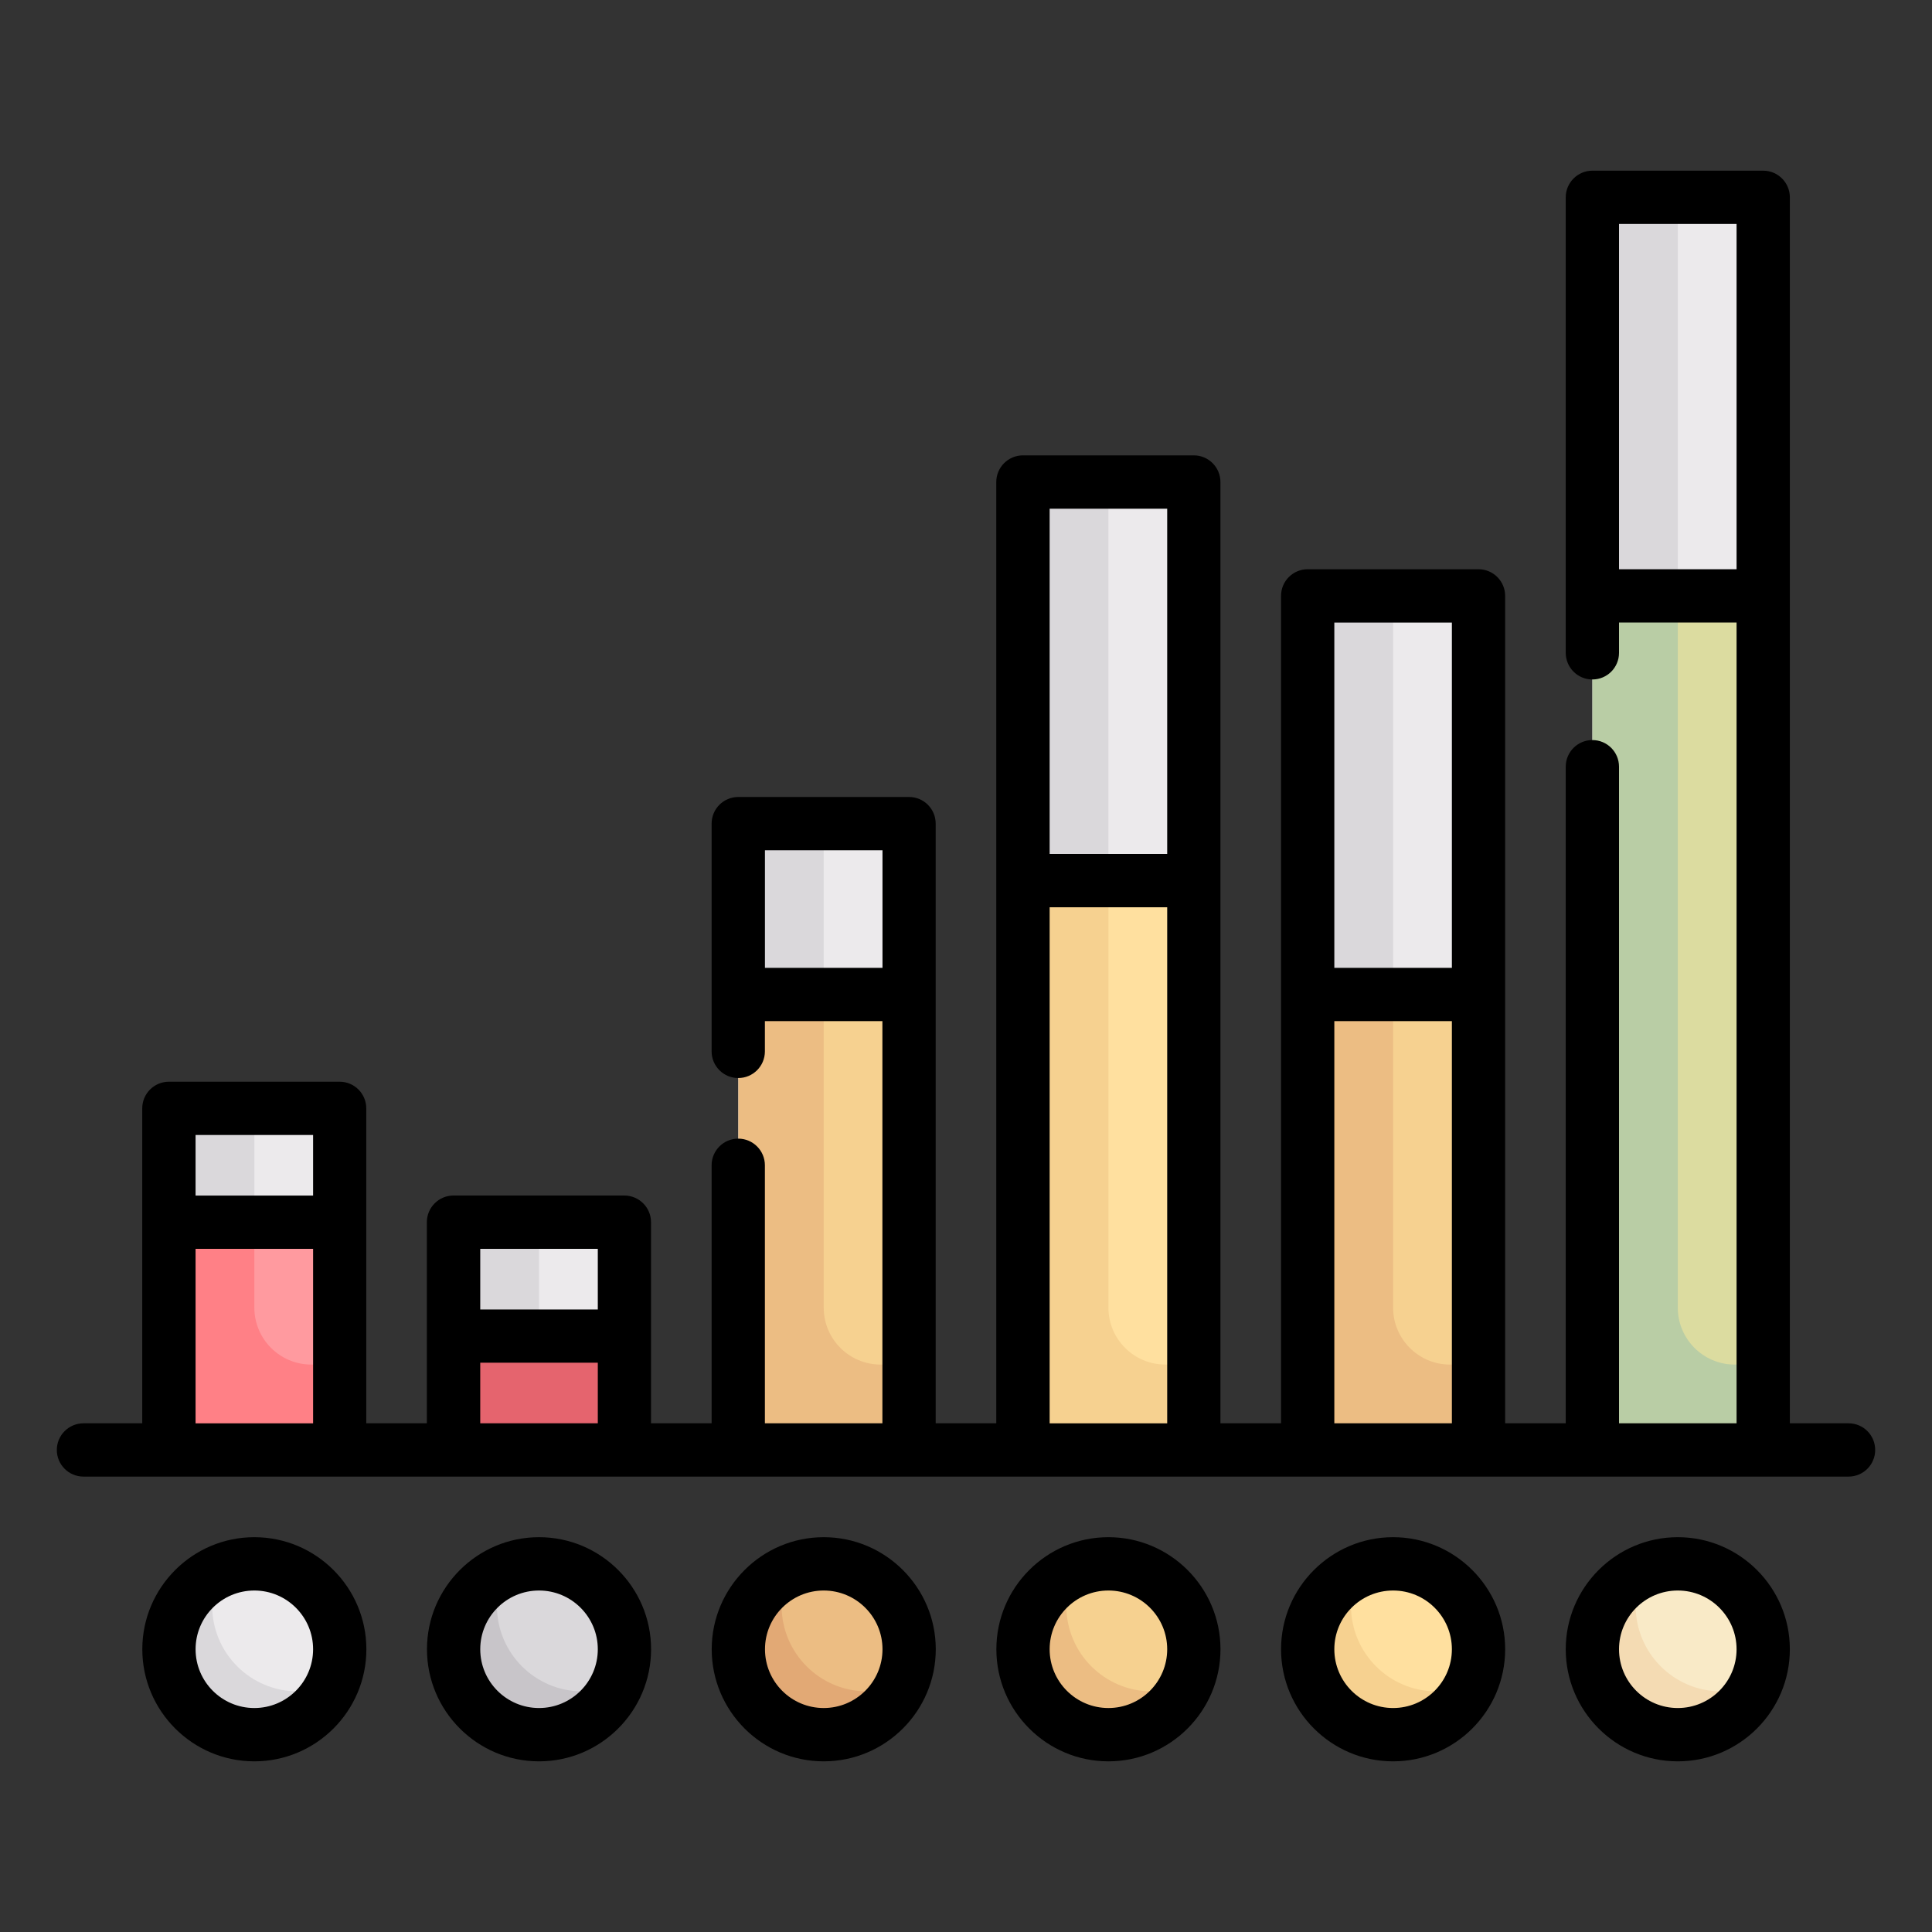<?xml version="1.0" encoding="utf-8"?>
<!-- Generator: Adobe Illustrator 16.0.0, SVG Export Plug-In . SVG Version: 6.00 Build 0)  -->
<!DOCTYPE svg PUBLIC "-//W3C//DTD SVG 1.1//EN" "http://www.w3.org/Graphics/SVG/1.1/DTD/svg11.dtd">
<svg version="1.1" id="Capa_1" xmlns="http://www.w3.org/2000/svg" xmlns:xlink="http://www.w3.org/1999/xlink" x="0px" y="0px"
	 width="85px" height="85px" viewBox="0 0 85 85" enable-background="new 0 0 85 85" xml:space="preserve">
<rect x="0" y="0" width="85" height="85" fill="#333333" stroke="none"/>
<g>
	<g>
		<rect x="7.433" y="48.763" fill="#ECEAEC" width="7.515" height="15.029"/>
		<rect x="7.433" y="48.763" fill="#DAD8DB" width="3.758" height="5.01"/>
		<rect x="8.686" y="53.772" fill="#FF9A9F" width="6.264" height="7.516"/>
		<rect x="19.957" y="53.772" fill="#ECEAEC" width="7.516" height="10.021"/>
		<rect x="32.484" y="36.237" fill="#ECEAEC" width="7.514" height="27.557"/>
		<rect x="33.736" y="43.753" fill="#F6D190" width="6.262" height="18.787"/>
		<path fill="#ECBD83" d="M36.24,57.53V43.753h-3.756v20.041h7.514v-3.758h-1.252C37.361,60.036,36.24,58.913,36.24,57.53z"/>
		<rect x="45.008" y="21.206" fill="#ECEAEC" width="7.516" height="42.586"/>
		<rect x="46.26" y="38.742" fill="#FFE09F" width="6.264" height="23.798"/>
		<path fill="#F6D190" d="M48.766,57.53V38.742h-3.758v25.05h7.516v-3.758h-1.252C49.887,60.036,48.766,58.913,48.766,57.53z"/>
		<rect x="57.533" y="26.218" fill="#ECEAEC" width="7.516" height="37.576"/>
		<rect x="58.787" y="43.753" fill="#F6D190" width="6.262" height="18.787"/>
		<path fill="#ECBD83" d="M61.291,57.53V43.753h-3.758v20.041h7.516v-3.758h-1.252C62.412,60.036,61.291,58.913,61.291,57.53z"/>
		<rect x="70.059" y="8.683" fill="#ECEAEC" width="7.516" height="55.111"/>
		<circle fill="#ECEAEC" cx="11.19" cy="72.561" r="3.759"/>
		<circle fill="#DAD8DB" cx="23.715" cy="72.561" r="3.759"/>
		<circle fill="#ECBD83" cx="36.24" cy="72.561" r="3.759"/>
		<circle fill="#F9EAC7" cx="73.816" cy="72.561" r="3.759"/>
		<rect x="71.311" y="26.218" fill="#DCDCA0" width="6.264" height="36.322"/>
		<path fill="#B9CDA5" d="M73.816,57.53V26.218h-3.758v37.576h7.516v-3.758h-1.252C74.938,60.036,73.816,58.913,73.816,57.53z"/>
		<circle fill="#F6D190" cx="48.766" cy="72.561" r="3.759"/>
		<circle fill="#FFE09F" cx="61.291" cy="72.561" r="3.759"/>
		<rect x="19.957" y="58.784" fill="#E5646E" width="7.516" height="5.01"/>
		<rect x="19.957" y="53.772" fill="#DAD8DB" width="3.758" height="5.012"/>
		<path fill="#FF8086" d="M11.19,57.53v-3.758H7.433v10.021h7.515v-3.758h-1.252C12.312,60.036,11.19,58.913,11.19,57.53z"/>
		<rect x="32.484" y="36.237" fill="#DAD8DB" width="3.756" height="7.516"/>
		<rect x="45.008" y="21.206" fill="#DAD8DB" width="3.758" height="17.536"/>
		<rect x="57.533" y="26.218" fill="#DAD8DB" width="3.758" height="17.535"/>
		<rect x="70.059" y="8.683" fill="#DAD8DB" width="3.758" height="17.535"/>
		<path fill="#F4DBB3" d="M75.721,74.413c-2.074,0-3.758-1.684-3.758-3.758c0-0.543,0.121-1.059,0.328-1.523
			c-1.312,0.584-2.232,1.896-2.232,3.428c0,2.076,1.684,3.758,3.758,3.758c1.531,0,2.844-0.918,3.43-2.232
			C76.779,74.292,76.264,74.413,75.721,74.413z"/>
		<path fill="#F6D190" d="M63.195,74.413c-2.074,0-3.756-1.684-3.756-3.758c0-0.543,0.119-1.059,0.326-1.523
			c-1.312,0.584-2.232,1.896-2.232,3.428c0,2.076,1.684,3.758,3.758,3.758c1.531,0,2.844-0.918,3.43-2.232
			C64.254,74.292,63.74,74.413,63.195,74.413z"/>
		<path fill="#ECBD83" d="M50.67,74.413c-2.074,0-3.756-1.684-3.756-3.758c0-0.543,0.119-1.059,0.328-1.523
			c-1.314,0.584-2.234,1.896-2.234,3.428c0,2.076,1.684,3.758,3.758,3.758c1.531,0,2.846-0.918,3.43-2.232
			C51.729,74.292,51.215,74.413,50.67,74.413z"/>
		<path fill="#E2A975" d="M38.146,74.413c-2.076,0-3.758-1.684-3.758-3.758c0-0.543,0.121-1.059,0.328-1.523
			c-1.312,0.584-2.232,1.896-2.232,3.428c0,2.076,1.684,3.758,3.758,3.758c1.531,0,2.844-0.918,3.428-2.232
			C39.203,74.292,38.689,74.413,38.146,74.413z"/>
		<path fill="#C8C5C9" d="M25.621,74.413c-2.076,0-3.758-1.684-3.758-3.758c0-0.543,0.121-1.059,0.328-1.523
			c-1.314,0.584-2.234,1.896-2.234,3.428c0,2.076,1.684,3.758,3.758,3.758c1.531,0,2.846-0.918,3.43-2.232
			C26.678,74.292,26.164,74.413,25.621,74.413z"/>
		<path fill="#DAD8DB" d="M13.095,74.413c-2.075,0-3.759-1.684-3.759-3.758c0-0.543,0.121-1.059,0.33-1.523
			c-1.314,0.584-2.233,1.896-2.233,3.428c0,2.076,1.683,3.758,3.757,3.758c1.531,0,2.844-0.918,3.43-2.232
			C14.152,74.292,13.639,74.413,13.095,74.413z"/>
	</g>
	<g>
		<path d="M81.332,62.62h-2.586V8.681c0-0.646-0.525-1.172-1.172-1.172h-7.516c-0.646,0-1.172,0.525-1.172,1.172v20.041
			c0,0.646,0.523,1.172,1.172,1.172s1.172-0.523,1.172-1.172v-1.334h5.172V62.62H71.23V33.732c0-0.647-0.523-1.172-1.172-1.172
			s-1.172,0.524-1.172,1.172V62.62h-2.666V26.216c0-0.646-0.525-1.172-1.172-1.172h-7.516c-0.648,0-1.172,0.525-1.172,1.172V62.62
			h-2.666V21.206c0-0.646-0.525-1.172-1.172-1.172h-7.518c-0.645,0-1.172,0.525-1.172,1.172V62.62h-2.666V36.236
			c0-0.647-0.523-1.172-1.172-1.172h-7.514c-0.648,0-1.172,0.524-1.172,1.172v10.021c0,0.646,0.523,1.172,1.172,1.172
			c0.646,0,1.172-0.524,1.172-1.172v-1.332h5.17V62.62h-5.17V51.267c0-0.646-0.525-1.172-1.172-1.172
			c-0.648,0-1.172,0.524-1.172,1.172V62.62h-2.666v-8.85c0-0.645-0.525-1.172-1.174-1.172h-7.516c-0.646,0-1.172,0.525-1.172,1.172
			v8.85h-2.666V48.763c0-0.647-0.524-1.172-1.172-1.172H7.43c-0.646,0-1.172,0.523-1.172,1.172V62.62H3.673
			c-0.647,0-1.173,0.523-1.173,1.172s0.525,1.172,1.173,1.172h77.655c0.648,0,1.172-0.523,1.172-1.172S81.979,62.62,81.332,62.62z
			 M71.23,25.046V9.854h5.172v15.191H71.23L71.23,25.046z M33.654,42.581v-5.172h5.172v5.172H33.654z M63.877,27.39v15.191h-5.172
			V27.39H63.877z M58.705,44.925h5.172V62.62h-5.172V44.925z M51.352,22.38v15.19H46.18V22.38H51.352z M46.18,39.915h5.172v22.707
			H46.18V39.915L46.18,39.915z M26.301,54.944v2.668h-5.172v-2.668H26.301z M21.129,59.954h5.172v2.666h-5.172V59.954z
			 M13.775,49.935v2.666H8.604v-2.666H13.775z M8.604,54.944h5.171v7.678H8.604V54.944z"/>
		<path d="M11.19,67.63c-2.718,0-4.929,2.213-4.929,4.93c0,2.719,2.211,4.932,4.929,4.932s4.929-2.213,4.929-4.932
			C16.119,69.843,13.908,67.63,11.19,67.63z M11.19,75.146c-1.426,0-2.585-1.158-2.585-2.586c0-1.426,1.16-2.584,2.585-2.584
			s2.585,1.158,2.585,2.584C13.775,73.987,12.615,75.146,11.19,75.146z"/>
		<path d="M23.715,67.63c-2.717,0-4.93,2.213-4.93,4.93c0,2.719,2.211,4.932,4.93,4.932s4.93-2.213,4.93-4.932
			C28.645,69.843,26.434,67.63,23.715,67.63z M23.715,75.146c-1.426,0-2.586-1.158-2.586-2.586c0-1.426,1.16-2.584,2.586-2.584
			s2.586,1.158,2.586,2.584C26.301,73.987,25.141,75.146,23.715,75.146z"/>
		<path d="M36.24,67.63c-2.717,0-4.928,2.213-4.928,4.93c0,2.719,2.211,4.932,4.928,4.932c2.719,0,4.93-2.213,4.93-4.932
			C41.17,69.843,38.959,67.63,36.24,67.63z M36.24,75.146c-1.426,0-2.584-1.158-2.584-2.586c0-1.426,1.16-2.584,2.584-2.584
			c1.426,0,2.586,1.158,2.586,2.584C38.826,73.987,37.666,75.146,36.24,75.146z"/>
		<path d="M48.766,67.63c-2.719,0-4.93,2.213-4.93,4.93c0,2.719,2.211,4.932,4.93,4.932s4.93-2.213,4.93-4.932
			C53.695,69.843,51.484,67.63,48.766,67.63z M48.766,75.146c-1.426,0-2.586-1.158-2.586-2.586c0-1.426,1.16-2.584,2.586-2.584
			s2.586,1.158,2.586,2.584C51.352,73.987,50.191,75.146,48.766,75.146z"/>
		<path d="M61.291,67.63c-2.719,0-4.93,2.213-4.93,4.93c0,2.719,2.211,4.932,4.93,4.932s4.93-2.213,4.93-4.932
			C66.221,69.843,64.008,67.63,61.291,67.63z M61.291,75.146c-1.426,0-2.586-1.158-2.586-2.586c0-1.426,1.16-2.584,2.586-2.584
			s2.586,1.158,2.586,2.584C63.877,73.987,62.717,75.146,61.291,75.146z"/>
		<path d="M73.816,67.63c-2.719,0-4.93,2.213-4.93,4.93c0,2.719,2.211,4.932,4.93,4.932s4.93-2.213,4.93-4.932
			C78.746,69.843,76.535,67.63,73.816,67.63z M73.816,75.146c-1.428,0-2.586-1.158-2.586-2.586c0-1.426,1.158-2.584,2.586-2.584
			c1.426,0,2.586,1.158,2.586,2.584C76.402,73.987,75.242,75.146,73.816,75.146z"/>
	</g>
</g>
</svg>

